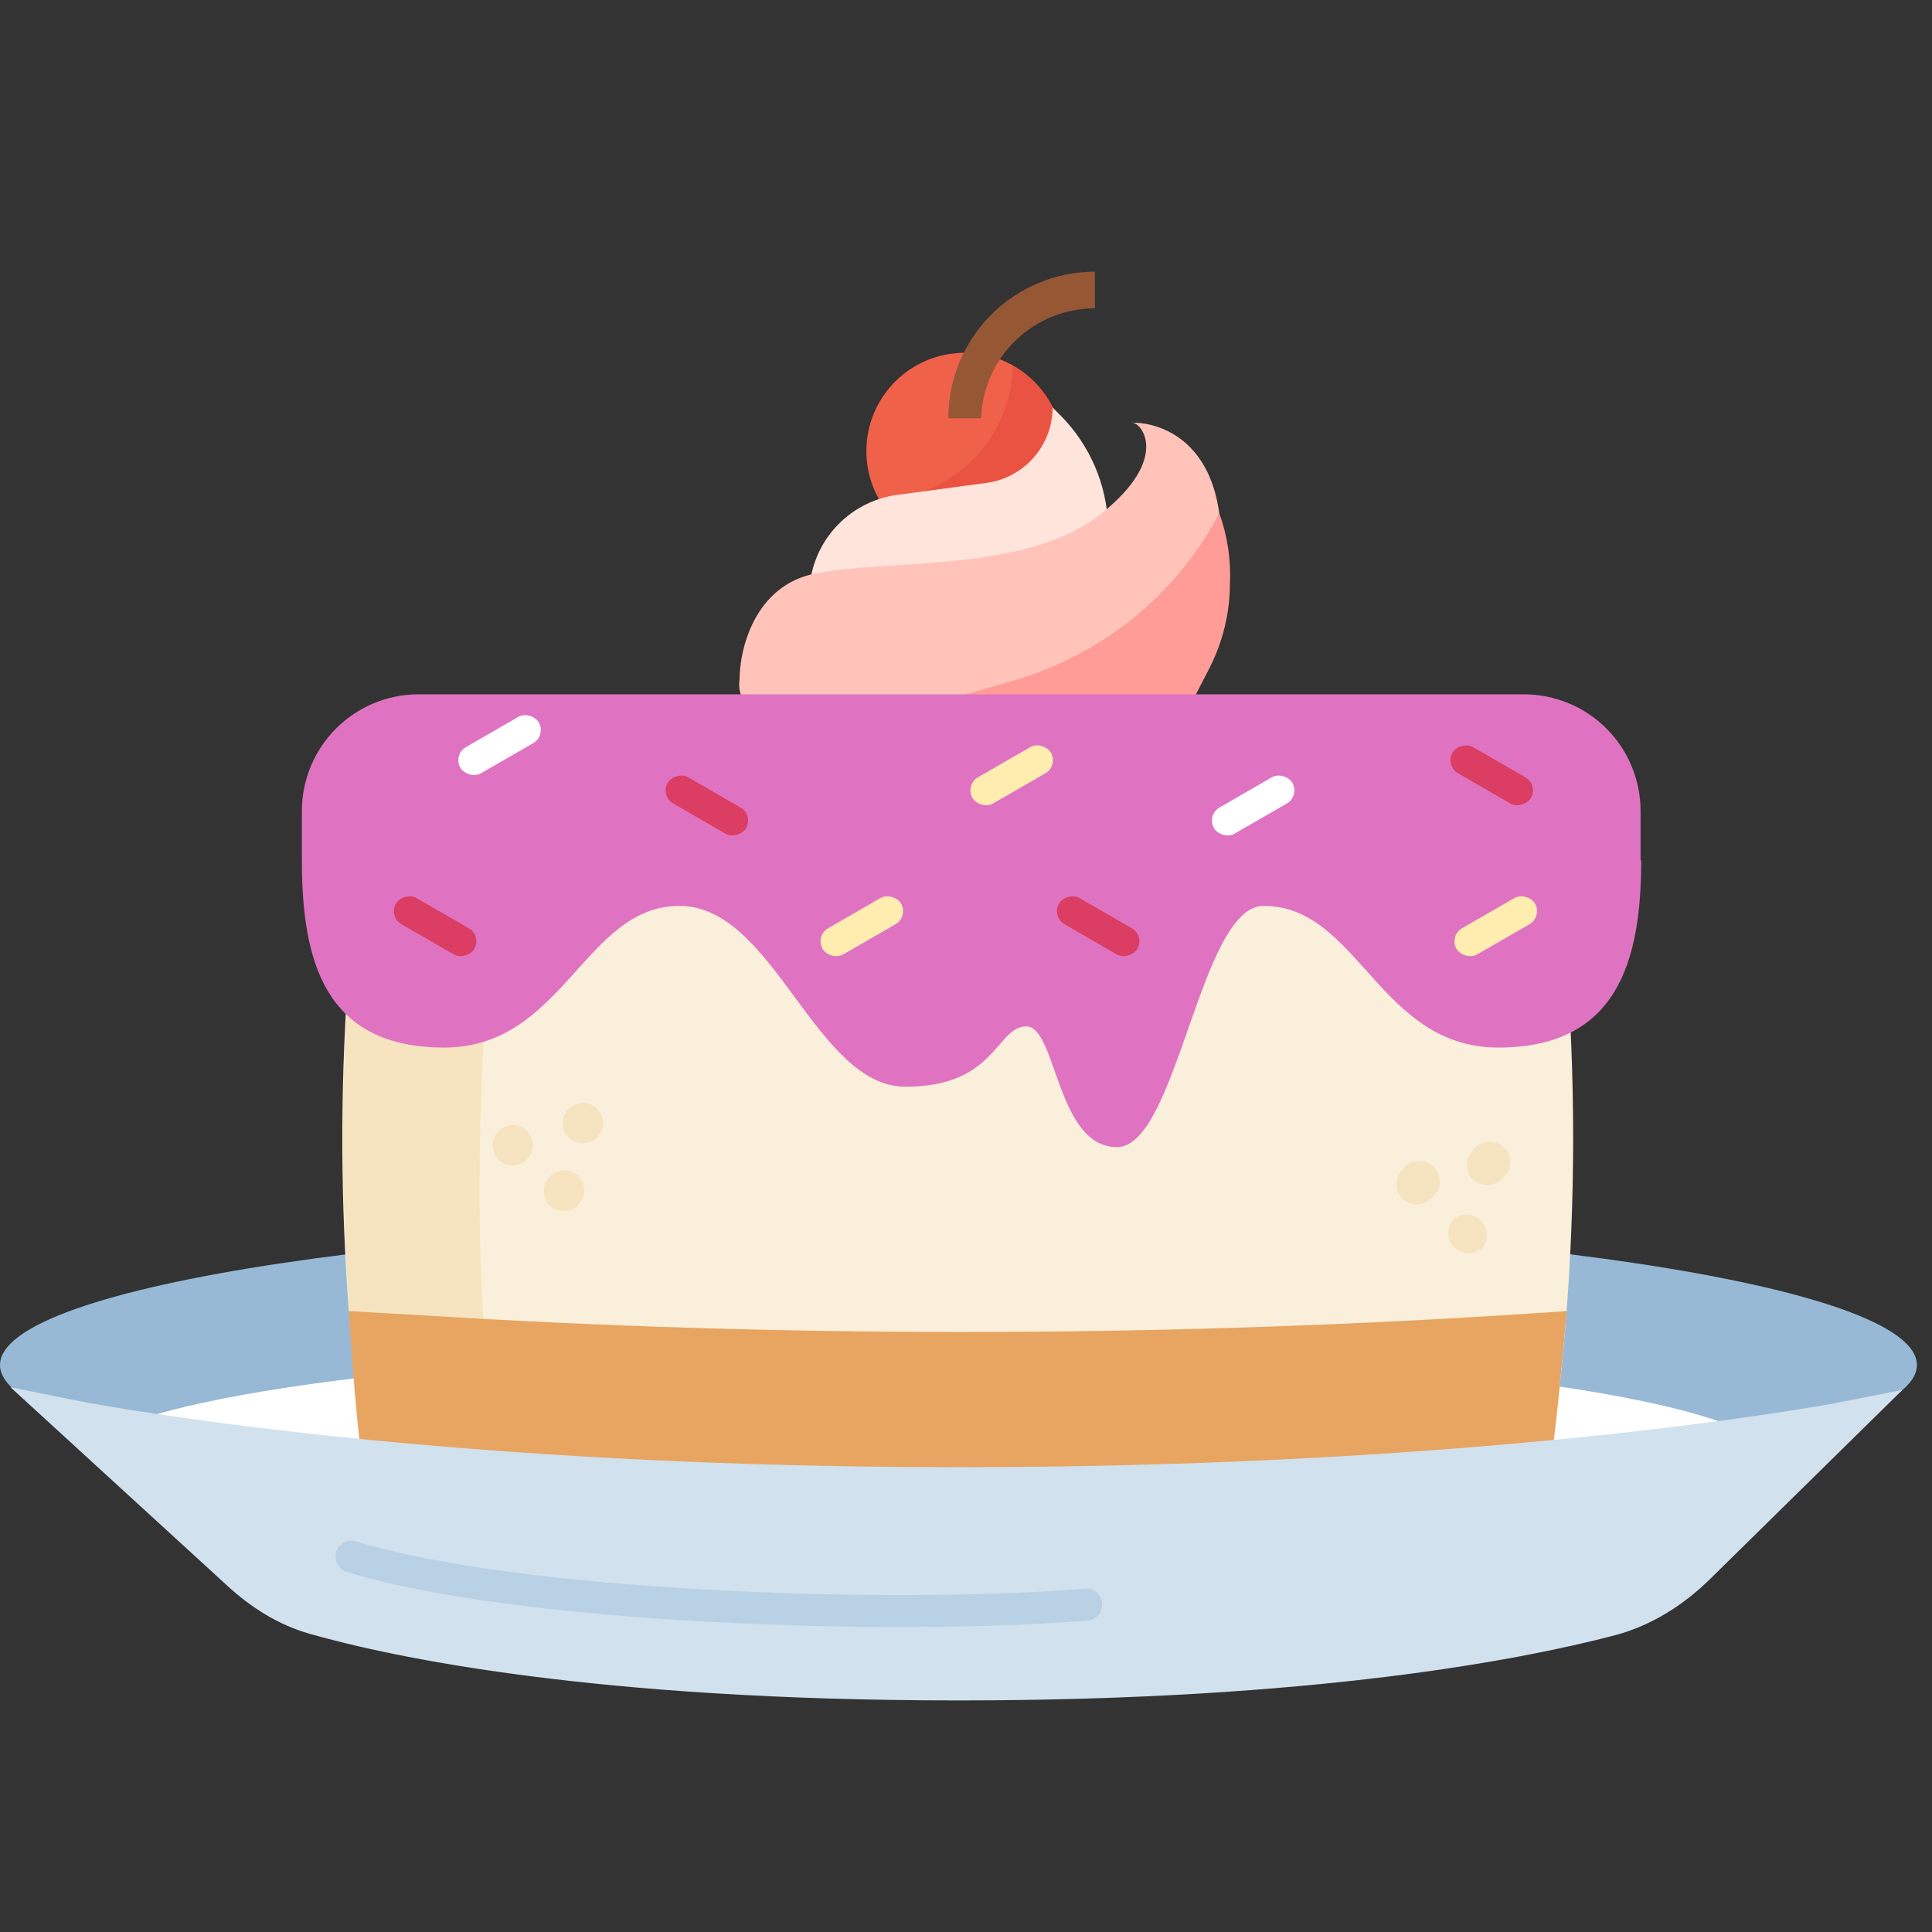 <svg width="64" height="64" viewBox="0 0 64 64" fill="none" xmlns="http://www.w3.org/2000/svg">
<rect x="0" y="0" width="64" height="64" fill="#333333" stroke="none"/>
<ellipse cx="31.221" cy="47.333" rx="27.517" ry="3.704" fill="white"/>
<path fill-rule="evenodd" clip-rule="evenodd" d="M58.392 47.808C61.623 47.062 63.5 46.172 63.5 45.217C63.5 42.586 49.285 40.454 31.75 40.454C14.215 40.454 0 42.586 0 45.217C0 46.014 1.305 46.765 3.611 47.425C6.831 45.848 17.735 44.687 30.692 44.687C44.678 44.687 56.273 46.04 58.392 47.808Z" fill="#97B9D6"/>
<path d="M31.955 18.198C33.753 18.198 35.211 16.741 35.211 14.943C35.211 13.145 33.753 11.687 31.955 11.687C30.157 11.687 28.7 13.145 28.7 14.943C28.7 16.741 30.157 18.198 31.955 18.198Z" fill="#F0614A"/>
<path d="M33.558 12.127C33.526 13.29 33.05 14.398 32.23 15.224C31.409 16.05 30.303 16.531 29.14 16.57C29.387 17.009 29.732 17.384 30.148 17.666C30.564 17.948 31.04 18.13 31.539 18.198C32.037 18.265 32.544 18.216 33.021 18.055C33.497 17.893 33.929 17.623 34.284 17.267C34.639 16.91 34.906 16.476 35.064 15.999C35.223 15.522 35.269 15.014 35.199 14.516C35.128 14.018 34.944 13.543 34.659 13.129C34.374 12.714 33.997 12.371 33.558 12.127Z" fill="#EA5242"/>
<path d="M32.498 13.857H31.413C31.413 12.569 31.925 11.334 32.836 10.423C33.747 9.512 34.982 9 36.27 9V10.214C35.292 10.214 34.352 10.593 33.648 11.273C32.944 11.953 32.532 12.88 32.498 13.857Z" fill="#965735"/>
<path d="M36.708 17.402C36.659 16.041 36.102 14.748 35.147 13.777L34.87 13.5C34.867 14.11 34.645 14.698 34.243 15.156C33.842 15.615 33.288 15.914 32.684 15.997L29.702 16.396C28.91 16.507 28.185 16.896 27.654 17.494C27.123 18.091 26.823 18.858 26.806 19.656C27.148 19.509 27.51 19.416 27.881 19.379L34.159 18.668C35.132 18.561 36.035 18.113 36.708 17.402Z" fill="#FFE4DC"/>
<path d="M27 19C25 19.4 24.5 21.5 24.5 22.5C24 25.5 37.1 29.3 39.5 22.5C41.9 15.7 39.167 14 37.5 14C37.833 14 38.752 15.198 36.5 17C34 19 29.5 18.5 27 19Z" fill="#FFC3BA"/>
<path d="M40.39 17C39.693 18.337 38.722 19.521 37.535 20.479C36.349 21.437 34.973 22.148 33.492 22.569L30.75 23.356C31.314 23.382 31.846 23.62 32.233 24.018C32.62 24.417 32.834 24.947 32.828 25.495C33.406 25.776 34.036 25.943 34.681 25.988C35.326 26.032 35.974 25.953 36.587 25.755C37.201 25.556 37.768 25.242 38.256 24.83C38.745 24.419 39.145 23.918 39.434 23.356L40.078 22.105C40.513 21.244 40.74 20.299 40.743 19.341C40.781 18.546 40.661 17.751 40.39 17Z" fill="#FF9C98"/>
<path d="M51.059 50.31C39.746 51.12 28.395 51.217 17.07 50.6L12.398 50.31C11.18 43.116 11.012 35.783 11.902 28.541C12.046 27.383 12.212 26.246 12.398 25.088C25.268 24.158 38.189 24.158 51.059 25.088C52.464 33.437 52.464 41.962 51.059 50.31Z" fill="#F9EFDA"/>
<path d="M17.091 50.6L12.419 50.311C11.2 43.116 11.033 35.783 11.923 28.541L16.223 31.29C16.223 31.29 15.045 44.129 17.091 50.6Z" fill="#F6E4C1"/>
<path d="M51.9 43.431C51.5 48 51.348 48.677 51.08 50.31C39.767 51.12 28.416 51.217 17.091 50.6L12.419 50.31C12.15 48.677 12 50 11.55 43.431L16.182 43.7C28.029 44.344 40.064 44.255 51.9 43.431Z" fill="#E7A561"/>
<path d="M48.64 41.509C48.464 41.507 48.295 41.441 48.165 41.323C48.041 41.196 47.972 41.025 47.972 40.847C47.972 40.67 48.041 40.499 48.165 40.372C48.294 40.276 48.453 40.229 48.614 40.239C48.775 40.249 48.927 40.315 49.043 40.427C49.16 40.538 49.233 40.687 49.25 40.847C49.267 41.008 49.227 41.169 49.136 41.302C49.01 41.429 48.84 41.503 48.661 41.509H48.64Z" fill="#F6E4C1"/>
<path d="M49.261 39.255C49.085 39.253 48.916 39.187 48.785 39.069C48.661 38.942 48.592 38.771 48.592 38.594C48.592 38.416 48.661 38.245 48.785 38.118C48.841 38.036 48.914 37.967 48.999 37.916C49.084 37.865 49.179 37.833 49.278 37.822C49.377 37.812 49.476 37.823 49.57 37.855C49.664 37.887 49.75 37.94 49.822 38.008C49.893 38.077 49.949 38.16 49.985 38.253C50.022 38.345 50.037 38.444 50.031 38.543C50.025 38.642 49.997 38.739 49.95 38.826C49.902 38.913 49.836 38.989 49.757 39.048C49.63 39.175 49.46 39.249 49.281 39.255H49.261Z" fill="#F6E4C1"/>
<path d="M46.924 39.896C46.748 39.894 46.579 39.828 46.448 39.71C46.325 39.583 46.255 39.412 46.255 39.234C46.255 39.057 46.325 38.886 46.448 38.759C46.504 38.677 46.577 38.608 46.662 38.557C46.747 38.506 46.843 38.474 46.941 38.463C47.04 38.453 47.14 38.464 47.234 38.496C47.328 38.528 47.413 38.58 47.485 38.649C47.557 38.718 47.613 38.801 47.649 38.893C47.685 38.986 47.7 39.085 47.694 39.184C47.688 39.283 47.66 39.38 47.613 39.467C47.566 39.554 47.5 39.63 47.42 39.689C47.294 39.816 47.124 39.89 46.945 39.896H46.924Z" fill="#F6E4C1"/>
<path d="M18.683 40.118C18.507 40.116 18.338 40.05 18.207 39.932C18.084 39.805 18.015 39.634 18.015 39.457C18.015 39.279 18.084 39.108 18.207 38.981C18.267 38.917 18.339 38.866 18.419 38.83C18.498 38.794 18.584 38.774 18.671 38.771C18.759 38.768 18.846 38.782 18.928 38.813C19.009 38.844 19.084 38.89 19.148 38.95C19.212 39.01 19.263 39.081 19.299 39.161C19.336 39.241 19.356 39.327 19.358 39.414C19.361 39.501 19.347 39.588 19.316 39.67C19.285 39.752 19.239 39.827 19.179 39.891C19.119 39.964 19.044 40.023 18.957 40.062C18.872 40.101 18.778 40.121 18.683 40.118Z" fill="#F6E4C1"/>
<path d="M19.303 37.865C19.127 37.862 18.958 37.796 18.828 37.678C18.705 37.555 18.637 37.388 18.637 37.213C18.637 37.039 18.705 36.872 18.828 36.748C18.948 36.619 19.115 36.544 19.292 36.538C19.468 36.532 19.64 36.596 19.768 36.717C19.897 36.838 19.973 37.005 19.979 37.181C19.985 37.358 19.92 37.529 19.799 37.658C19.738 37.727 19.661 37.782 19.575 37.818C19.489 37.853 19.396 37.87 19.303 37.865Z" fill="#F6E4C1"/>
<path d="M16.988 38.609C16.812 38.607 16.643 38.541 16.512 38.423C16.389 38.296 16.32 38.125 16.32 37.947C16.32 37.77 16.389 37.599 16.512 37.472C16.574 37.408 16.648 37.357 16.73 37.323C16.811 37.288 16.899 37.27 16.988 37.27C17.077 37.27 17.165 37.288 17.246 37.323C17.328 37.357 17.402 37.408 17.463 37.472C17.581 37.598 17.647 37.764 17.647 37.937C17.647 38.11 17.581 38.276 17.463 38.402C17.404 38.469 17.33 38.522 17.248 38.558C17.166 38.593 17.078 38.611 16.988 38.609Z" fill="#F6E4C1"/>
<path d="M54.346 28.499V26.866C54.346 25.841 53.939 24.857 53.214 24.132C52.489 23.407 51.505 23 50.48 23H13.845C12.824 23.006 11.846 23.415 11.125 24.14C10.405 24.864 10 25.844 10 26.866V28.499C10 31.849 10.765 34.702 14.714 34.702C18.663 34.702 19.365 30.009 22.508 30.009C25.65 30.009 27 36 30 36C33 36 33 34 34 34C35 34 35 38 37 38C39 38 39.746 30.009 41.859 30.009C45.001 30.009 45.684 34.702 49.632 34.702C53.581 34.702 54.367 31.828 54.367 28.499H54.346Z" fill="#DF73C1"/>
<rect x="27" y="31" width="3" height="1" rx="0.5" transform="rotate(-30 27 31)" fill="#FFEDB0"/>
<rect x="15" y="25" width="3" height="1" rx="0.5" transform="rotate(-30 15 25)" fill="white"/>
<rect x="48" y="31" width="3" height="1" rx="0.5" transform="rotate(-30 48 31)" fill="#FFEDB0"/>
<rect width="3" height="1" rx="0.5" transform="matrix(-0.866 -0.5 -0.5 0.866 24.964 27)" fill="#DB3D63"/>
<rect width="3" height="1" rx="0.5" transform="matrix(-0.866 -0.5 -0.5 0.866 15.964 31)" fill="#DB3D63"/>
<rect x="31.964" y="26" width="3" height="1" rx="0.5" transform="rotate(-30 31.964 26)" fill="#FFEDB0"/>
<rect width="3" height="1" rx="0.5" transform="matrix(-0.866 -0.5 -0.5 0.866 37.928 31)" fill="#DB3D63"/>
<rect x="39.964" y="27" width="3" height="1" rx="0.5" transform="rotate(-30 39.964 27)" fill="white"/>
<rect width="3" height="1" rx="0.5" transform="matrix(-0.866 -0.5 -0.5 0.866 50.964 26)" fill="#DB3D63"/>
<path d="M7.903 52.154L2.117 46.857C2.117 46.857 13.229 49.132 31.75 49.132C50.271 49.132 61.383 46.91 61.383 46.91L56.288 51.92C55.46 52.734 54.472 53.367 53.35 53.662C50.422 54.431 43.551 55.8 31.75 55.8C19.687 55.8 13.061 54.369 10.399 53.612C9.456 53.343 8.626 52.815 7.903 52.154Z" fill="#D1E1EE" stroke="#D1E1EE" stroke-width="1.058"/>
<path opacity="0.4" d="M35.983 53.154C29.633 53.683 17.145 53.26 11.642 51.566" stroke="#97B9D6" stroke-width="1.058" stroke-linecap="round"/>
</svg>
